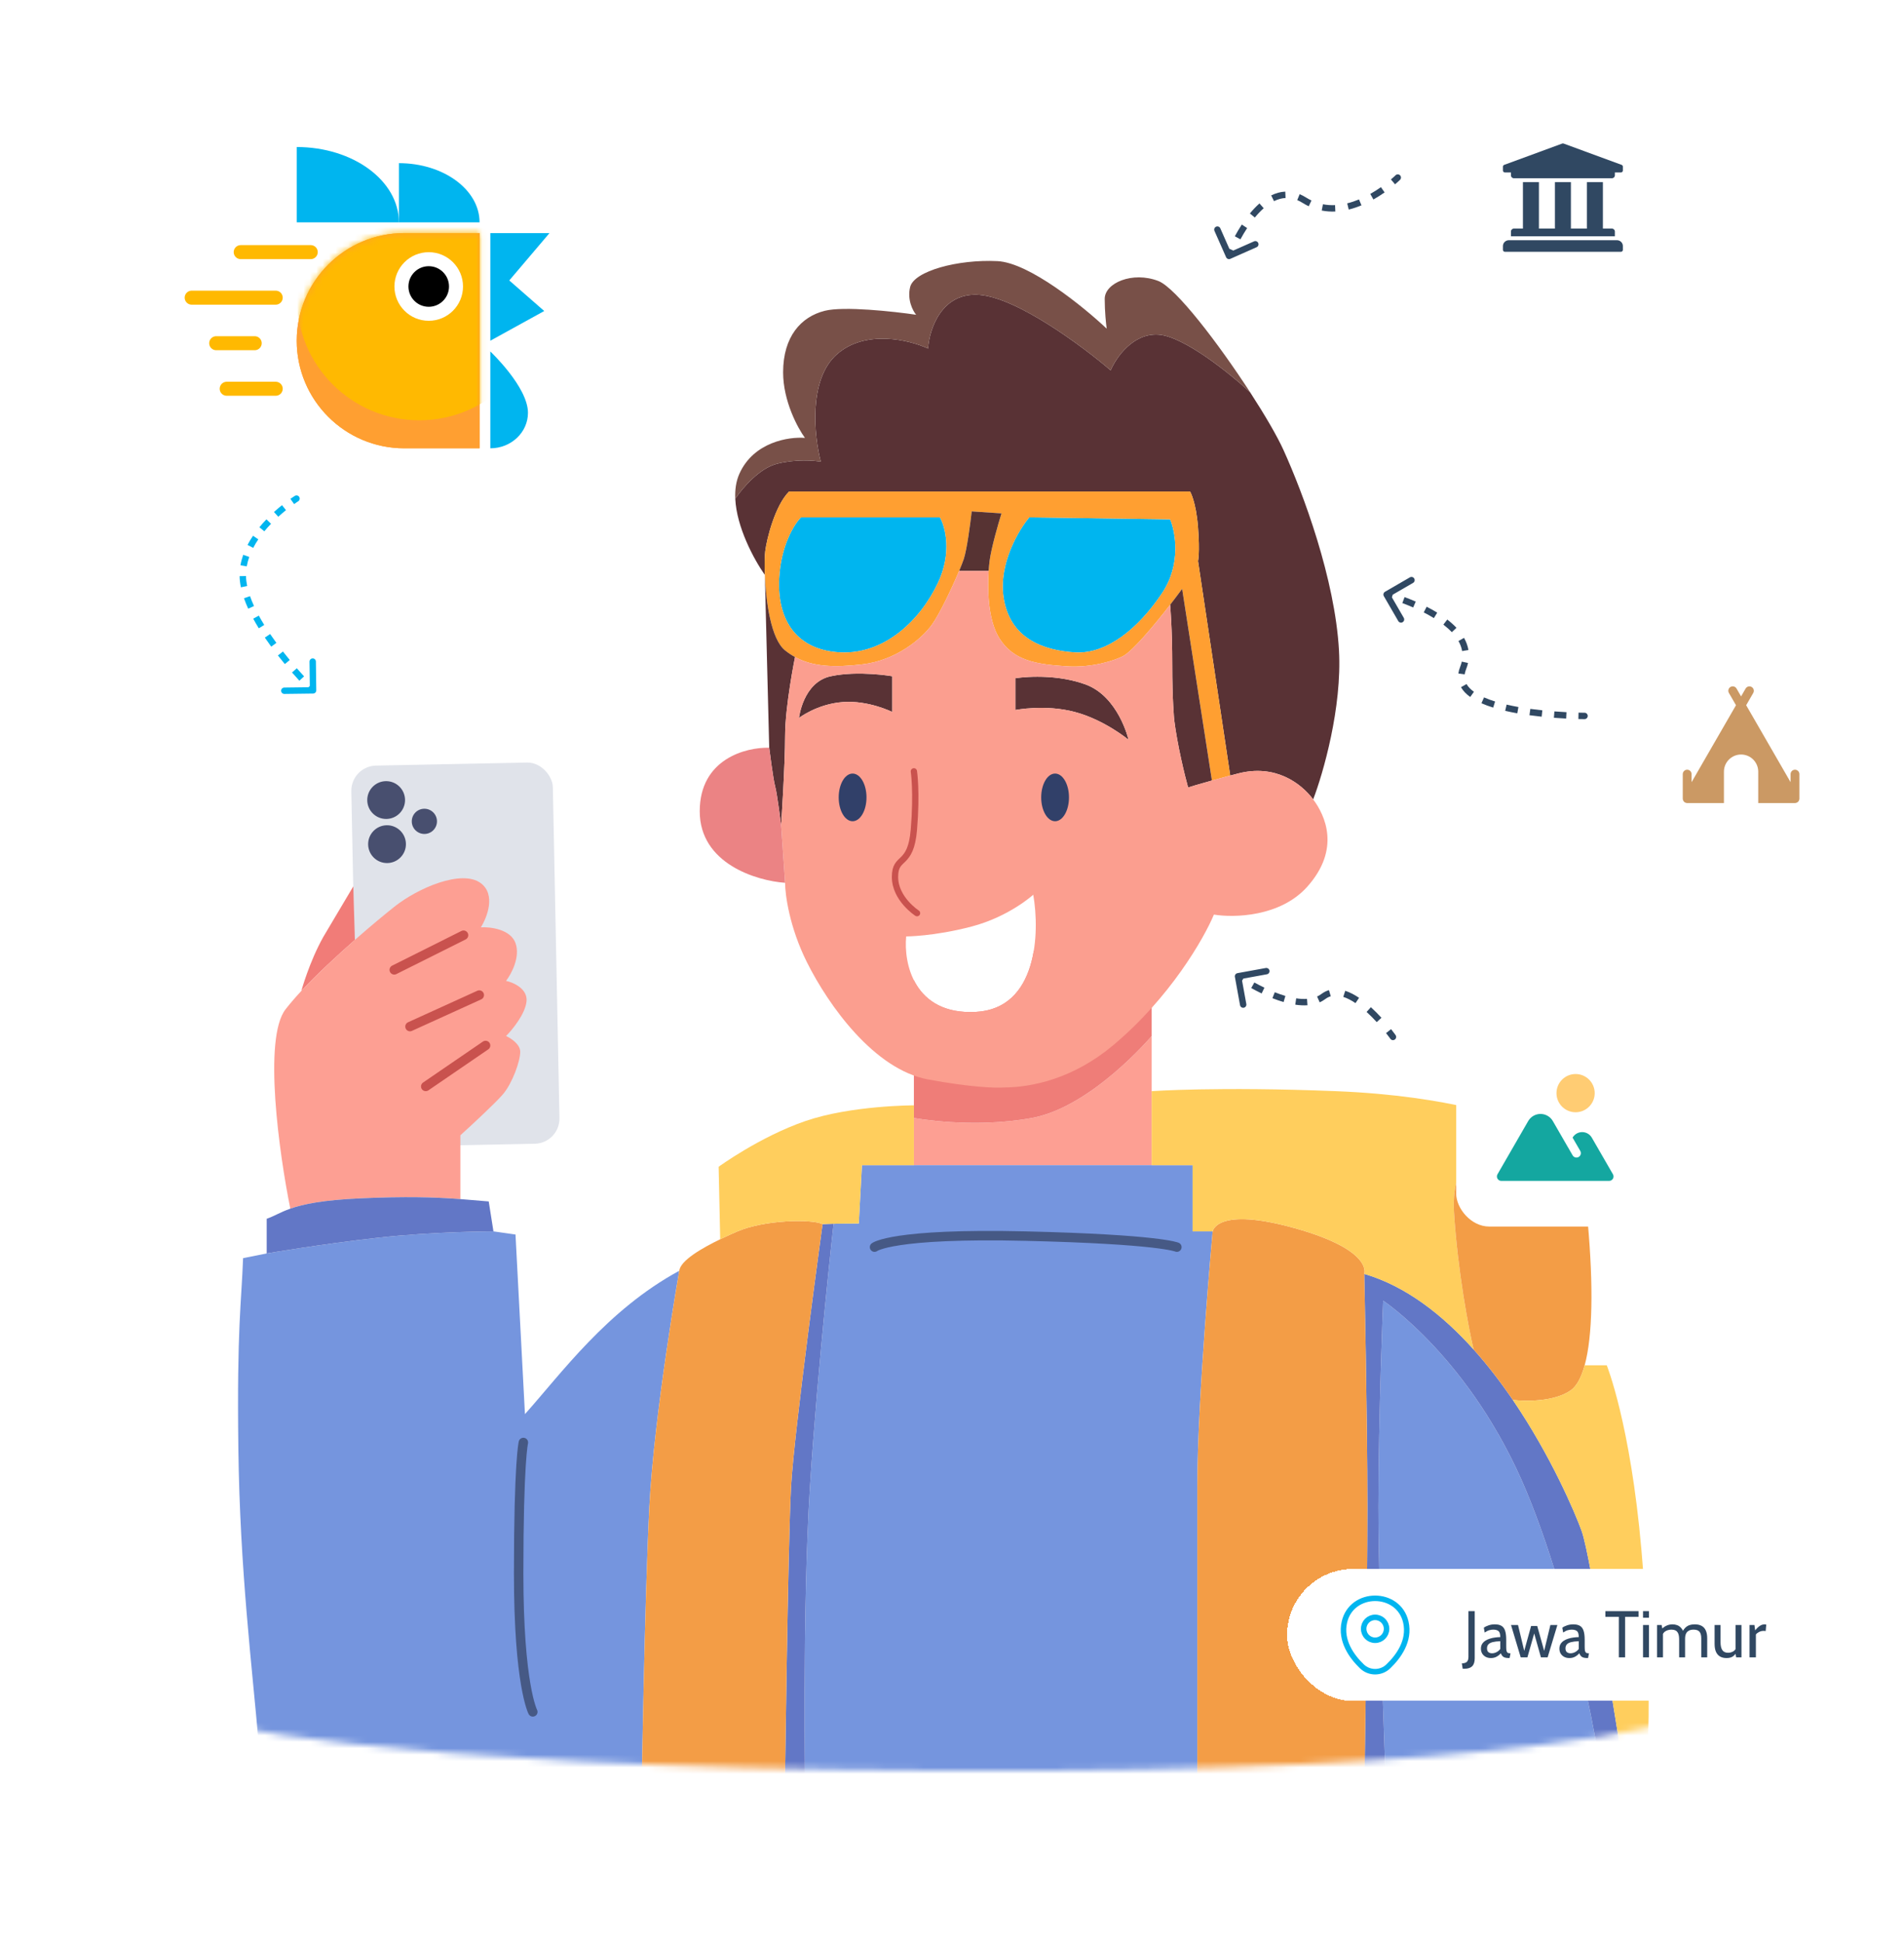 <svg width="298" height="304" viewBox="0 0 298 304" fill="none" xmlns="http://www.w3.org/2000/svg">
<g filter="url(#filter0_d_313_4040)">
<rect x="224.771" y="10.334" width="31.003" height="31.003" rx="5.167" fill="white"/>
<path d="M250 21.072V21.677C250 21.758 249.967 21.834 249.909 21.891C249.85 21.948 249.77 21.98 249.687 21.98H248.749V22.434C248.749 22.685 248.539 22.888 248.28 22.888H232.95C232.691 22.888 232.48 22.685 232.48 22.434V21.98H231.542C231.459 21.98 231.379 21.948 231.321 21.891C231.262 21.834 231.229 21.758 231.229 21.677V21.072C231.229 21.012 231.247 20.953 231.282 20.903C231.316 20.854 231.365 20.815 231.422 20.792L240.495 17.462C240.572 17.431 240.658 17.431 240.734 17.462L249.807 20.792C249.864 20.815 249.913 20.854 249.947 20.903C249.982 20.953 250 21.012 250 21.072ZM249.062 32.577H232.168C231.649 32.577 231.229 32.983 231.229 33.485V34.09C231.229 34.171 231.262 34.248 231.321 34.304C231.379 34.361 231.459 34.393 231.542 34.393H249.687C249.77 34.393 249.85 34.361 249.909 34.304C249.967 34.248 250 34.171 250 34.09V33.485C250 32.983 249.58 32.577 249.062 32.577ZM234.358 23.494V30.76H232.95C232.691 30.76 232.48 30.963 232.48 31.214V31.971H248.749V31.214C248.749 30.963 248.539 30.76 248.28 30.76H246.872V23.494H244.369V30.76H241.866V23.494H239.363V30.76H236.86V23.494H234.358Z" fill="#304862"/>
</g>
<mask id="mask0_313_4040" style="mask-type:alpha" maskUnits="userSpaceOnUse" x="31" y="26" width="232" height="252">
<path d="M256.758 167.384L262.663 269.049C262.663 269.049 238.787 277.521 147.392 277.007C55.997 276.494 31.864 269.049 31.864 269.049V161.993L44.957 111.161L92.966 101.662L113.247 44.925L150.473 26.697L196.684 34.142L224.924 108.08L212.088 150.44L256.758 167.384Z" fill="#D9D9D9"/>
</mask>
<g mask="url(#mask0_313_4040)">
<rect x="54.908" y="119.847" width="31.547" height="59.643" rx="3.943" transform="rotate(-1.146 54.908 119.847)" fill="#E0E3EA"/>
<circle cx="60.437" cy="125.159" r="2.957" transform="rotate(-1.146 60.437 125.159)" fill="#484F6F"/>
<circle cx="60.575" cy="132.059" r="2.957" transform="rotate(-1.146 60.575 132.059)" fill="#484F6F"/>
<circle cx="66.42" cy="128.491" r="1.972" transform="rotate(-1.146 66.42 128.491)" fill="#484F6F"/>
<path d="M47.164 155.019C49.523 152.474 52.881 149.386 55.543 147.04L55.297 138.66L50.614 146.547C48.396 150.49 47.164 155.019 47.164 155.019Z" fill="#F17C78"/>
<path d="M56.529 187.459C63.561 187.146 67.951 187.296 71.332 187.532C71.579 187.549 71.82 187.566 72.056 187.584V177.601C73.781 176.04 77.527 172.573 78.71 171.193C80.189 169.468 81.421 166.017 81.421 164.538C81.421 163.355 79.943 162.402 79.203 162.074C80.189 161.088 82.21 158.623 82.407 156.652C82.604 154.68 80.353 153.694 79.203 153.448C80.025 152.38 81.471 149.702 80.682 147.533C79.893 145.364 76.739 144.986 75.26 145.068C76.246 143.507 77.626 139.942 75.26 138.168C72.302 135.949 65.402 138.907 61.705 141.864C60.158 143.102 58.198 144.701 55.543 147.04C52.881 149.386 49.523 152.474 47.164 155.019C46.253 156.002 45.418 156.966 44.699 157.884C41.15 162.419 43.713 180.572 45.439 189.082C47.404 188.39 50.471 187.728 56.529 187.459Z" fill="#FD9F93"/>
<path fill-rule="evenodd" clip-rule="evenodd" d="M143.036 182.283V174.89C143.036 174.89 152.155 176.615 161.52 174.89C170.885 173.164 180.251 162.074 180.251 162.074V170.7V182.283H143.036Z" fill="#FD9F93"/>
<path d="M180.251 148.765H143.036V172.918V174.89C143.036 174.89 152.155 176.615 161.52 174.89C170.885 173.164 180.251 162.074 180.251 162.074V148.765Z" fill="#EF7D78"/>
<path d="M37.306 226.646C37.552 245.623 39.441 260.575 40.509 272.98L69.347 278.804L100.399 281.195C100.399 281.195 100.891 250.306 101.631 235.765C102.37 221.224 106.314 198.796 106.314 198.796C94.977 204.957 87.829 214.898 82.161 221.224L80.682 193.127L77.232 192.635C77.232 192.635 68.113 192.635 59.24 193.62C50.368 194.606 41.742 196.085 41.742 196.085L38.045 196.824C37.798 203.725 37.059 207.668 37.306 226.646Z" fill="#7595DE"/>
<path d="M186.659 192.635V182.283H180.251H143.036H134.903L134.41 191.402C132.986 191.402 131.678 191.415 130.466 191.444C130.466 191.444 128.002 213.337 126.769 232.561C125.537 251.784 126.03 281.195 126.03 281.195H187.398V232.561C187.398 218.759 189.796 192.635 189.796 192.635H186.659Z" fill="#7595DE"/>
<path d="M216.973 281.195H251.23C251.23 281.195 247.534 254.002 238.908 233.3C230.282 212.598 216.48 203.479 216.48 203.479C216.48 203.479 215.741 221.47 215.741 235.765C215.741 250.059 216.973 281.195 216.973 281.195Z" fill="#7595DE"/>
<path d="M254.927 281.195C253.12 271.83 249.111 243.799 247.534 239.461C246.53 236.702 242.782 227.816 236.777 219.006C234.94 216.31 232.891 213.622 230.646 211.119C225.807 205.726 220.053 201.19 213.522 199.289C213.522 199.289 214.015 221.84 214.015 235.765C214.015 249.689 213.522 281.195 213.522 281.195H216.973C216.973 281.195 215.741 250.059 215.741 235.765C215.741 221.47 216.48 203.479 216.48 203.479C216.48 203.479 230.282 212.598 238.908 233.3C247.534 254.002 251.23 281.195 251.23 281.195H254.927Z" fill="#6277C6"/>
<path d="M123.812 232.561C123.319 241.433 122.826 281.195 122.826 281.195H126.03C126.03 281.195 125.537 251.784 126.769 232.561C128.002 213.337 130.466 191.444 130.466 191.444C129.869 191.459 129.295 191.477 128.741 191.5C128.741 191.5 124.305 223.688 123.812 232.561Z" fill="#6277C6"/>
<path d="M41.742 190.663V196.085C41.742 196.085 50.368 194.606 59.24 193.62C68.113 192.635 77.232 192.635 77.232 192.635L76.492 187.952C75.1 187.847 73.691 187.708 72.056 187.584C71.82 187.566 71.579 187.549 71.332 187.532C67.951 187.296 63.561 187.146 56.529 187.459C50.471 187.728 47.404 188.39 45.439 189.082C43.806 189.657 42.935 190.253 41.742 190.663Z" fill="#6277C6"/>
<path d="M187.398 281.195H213.522C213.522 281.195 214.015 249.689 214.015 235.765C214.015 221.84 213.522 199.289 213.522 199.289C213.522 199.289 215.001 195.592 202.678 192.142C190.355 188.691 189.796 192.635 189.796 192.635C189.796 192.635 187.398 218.759 187.398 232.561V281.195Z" fill="#F39D46"/>
<path d="M100.399 281.195H122.826C122.826 281.195 123.319 241.433 123.812 232.561C124.305 223.688 128.741 191.5 128.741 191.5C127.016 190.663 119.595 190.84 115.432 192.635C114.748 192.93 113.777 193.357 112.721 193.868C109.907 195.23 106.493 197.183 106.314 198.796C106.314 198.796 102.37 221.224 101.631 235.765C100.891 250.306 100.399 281.195 100.399 281.195Z" fill="#F39D46"/>
<path d="M134.41 191.402L134.903 182.283H143.036V174.89V172.918C143.036 172.918 133.177 172.918 126.03 175.383C118.883 177.847 112.475 182.53 112.475 182.53L112.721 193.868C113.777 193.357 114.748 192.93 115.432 192.635C119.595 190.84 127.016 190.663 128.741 191.5C129.295 191.477 129.869 191.459 130.466 191.444C131.678 191.415 132.986 191.402 134.41 191.402Z" fill="#FFCE5D"/>
<path d="M186.659 182.283V192.635H189.796C189.796 192.635 190.355 188.691 202.678 192.142C215.001 195.592 213.522 199.289 213.522 199.289C220.053 201.19 225.807 205.726 230.646 211.119C229.867 207.833 228.162 198.944 227.571 189.677C226.979 180.41 233.568 176.286 236.936 175.383C236.936 175.383 227.571 171.439 209.086 170.7C190.602 169.961 180.251 170.7 180.251 170.7V182.283H186.659Z" fill="#FFCE5D"/>
<path d="M248.519 191.402C247.534 180.361 240.386 176.122 236.936 175.383C233.568 176.286 226.979 180.41 227.571 189.677C228.162 198.944 229.867 207.833 230.646 211.119C232.891 213.622 234.94 216.31 236.777 219.006C238.72 219.252 243.245 219.301 245.808 217.527C246.758 216.869 247.492 215.518 248.021 213.583C249.277 208.992 249.386 201.112 248.519 191.402Z" fill="#F39D46"/>
<path d="M247.534 239.461C249.111 243.799 253.12 271.83 254.927 281.195L257.885 272.98C257.885 272.98 258.624 262.136 256.899 242.419C255.174 222.702 251.477 213.583 251.477 213.583H248.021C247.492 215.518 246.758 216.869 245.808 217.527C243.245 219.301 238.72 219.252 236.777 219.006C242.782 227.816 246.53 236.702 247.534 239.461Z" fill="#FFCE5D"/>
<path d="M72.549 146.301L61.705 151.723" stroke="#C9524E" stroke-width="1.479" stroke-linecap="round"/>
<path d="M75.013 155.666L64.169 160.595" stroke="#C9524E" stroke-width="1.479" stroke-linecap="round"/>
<path d="M75.999 163.552L66.634 169.96" stroke="#C9524E" stroke-width="1.479" stroke-linecap="round"/>
<path opacity="0.4" d="M81.915 225.661C81.915 225.661 81.175 228.618 81.175 246.117C81.175 263.615 83.393 267.805 83.393 267.805" stroke="black" stroke-width="1.479" stroke-linecap="round"/>
<path opacity="0.4" d="M136.875 195.1C136.875 195.1 139.586 192.882 160.534 193.375C181.483 193.868 184.194 195.1 184.194 195.1" stroke="black" stroke-width="1.479" stroke-linecap="round"/>
<path d="M161.717 139.969C162.752 145.873 162.4 157.804 152.706 158.302C143.012 158.799 141.417 150.637 141.831 146.494C141.831 146.494 146.181 146.494 152.085 144.941C157.988 143.387 161.717 139.969 161.717 139.969Z" fill="white"/>
<path d="M158.92 106.101V111.073C158.92 111.073 163.581 110.141 168.242 111.384C172.902 112.626 176.631 115.734 176.631 115.734C176.631 115.734 175.077 108.898 169.795 107.034C164.513 105.169 158.92 106.101 158.92 106.101Z" fill="#593235"/>
<path d="M139.656 105.791V111.384C139.656 111.384 135.927 109.519 131.888 109.83C127.849 110.141 125.052 112.316 125.052 112.316C125.052 112.316 125.674 106.723 130.024 105.791C134.374 104.859 139.656 105.791 139.656 105.791Z" fill="#593235"/>
<path d="M193.72 121.016C199.624 119.462 203.663 122.569 205.528 125.055C207.081 121.016 210.064 110.7 209.567 101.751C208.945 90.566 203.974 77.205 200.867 70.369C199.88 68.198 197.953 64.9 195.654 61.358C192.524 58.458 185.269 52.596 181.292 52.348C177.315 52.099 174.663 55.973 173.835 57.941C169.485 54.212 159.293 46.631 153.327 46.133C147.362 45.636 145.456 51.519 145.249 54.523C142.349 53.176 135.43 51.478 130.956 55.455C126.482 59.432 127.435 68.298 128.47 72.234C127.435 72.026 124.617 71.799 121.634 72.544C118.89 73.23 116.285 76.249 115.08 78.018C115.284 82.472 117.988 87.499 119.707 89.944C119.643 88.294 119.681 86.925 119.77 86.216C120.019 84.227 121.324 79.069 123.499 76.894H186.263C186.263 76.894 187.195 78.448 187.506 82.487C187.817 86.526 187.506 87.769 187.506 87.769L192.547 121.326C192.921 121.227 193.312 121.123 193.72 121.016Z" fill="#593235"/>
<path d="M181.292 43.958C177.252 42.405 172.902 44.269 172.902 46.755C172.902 48.743 173.11 50.691 173.213 51.416C169.588 47.998 161.095 41.1 156.124 40.851C149.91 40.541 143.074 42.405 142.452 44.891C141.955 46.879 142.867 48.619 143.385 49.241C139.863 48.723 132.075 47.873 129.092 48.619C125.363 49.551 122.567 52.658 122.567 58.251C122.567 62.726 124.845 66.951 125.985 68.505C123.499 68.298 117.968 69.126 115.731 74.098C115.197 75.284 115.016 76.623 115.08 78.018C116.285 76.249 118.89 73.23 121.634 72.544C124.617 71.799 127.435 72.026 128.47 72.234C127.435 68.298 126.482 59.432 130.956 55.455C135.43 51.478 142.349 53.176 145.249 54.523C145.456 51.519 147.362 45.636 153.327 46.133C159.293 46.631 169.485 54.212 173.835 57.941C174.663 55.973 177.315 52.099 181.292 52.348C185.269 52.596 192.524 58.458 195.654 61.358C190.712 53.748 184.048 45.019 181.292 43.958Z" fill="#785048"/>
<path d="M125.363 80.933H147.113C147.942 82.383 149.04 86.464 146.802 91.187C144.006 97.091 138.413 102.373 131.577 102.062C124.742 101.751 121.634 97.091 121.945 90.566C122.194 85.346 124.327 81.969 125.363 80.933Z" fill="#00B5EF"/>
<path d="M161.095 80.933L183.143 81.244C183.976 83.212 184.896 88.266 181.913 92.741C178.185 98.334 173.213 102.373 168.242 102.062C163.27 101.751 157.988 99.887 157.056 93.362C156.31 88.142 159.438 82.901 161.095 80.933Z" fill="#00B5EF"/>
<path fill-rule="evenodd" clip-rule="evenodd" d="M185.02 92.119L189.681 122.104C190.497 121.878 191.449 121.619 192.547 121.326L187.506 87.769C187.506 87.769 187.817 86.526 187.506 82.487C187.195 78.448 186.263 76.894 186.263 76.894H123.499C121.324 79.069 120.019 84.227 119.77 86.216C119.681 86.925 119.643 88.294 119.707 89.944C119.865 94.075 120.657 99.975 122.877 101.751C123.378 102.152 123.894 102.496 124.431 102.788C127.226 104.313 130.564 104.448 134.995 103.926C140.277 103.305 144.317 99.887 145.87 97.712C147.068 96.035 149.005 91.957 150.114 89.323C150.443 88.54 150.699 87.885 150.842 87.459C151.339 85.967 151.877 81.866 152.085 80.001L156.745 80.312C156.227 81.969 155.13 85.781 154.881 87.769C154.828 88.191 154.776 88.719 154.735 89.323C154.536 92.281 154.628 97.049 156.435 99.887C158.61 103.305 162.027 103.926 166.999 104.237C170.976 104.486 174.456 103.305 175.699 102.684C177.243 101.911 180.637 97.841 183.143 94.605C183.864 93.675 184.511 92.813 185.02 92.119ZM183.143 81.244L161.095 80.933C159.438 82.901 156.31 88.142 157.056 93.362C157.988 99.887 163.27 101.751 168.242 102.062C173.213 102.373 178.185 98.334 181.913 92.741C184.896 88.266 183.976 83.212 183.143 81.244ZM147.113 80.933H125.363C124.327 81.969 122.194 85.346 121.945 90.566C121.634 97.091 124.742 101.751 131.577 102.062C138.413 102.373 144.006 97.091 146.802 91.187C149.04 86.464 147.942 82.383 147.113 80.933Z" fill="#FF9F31"/>
<path d="M154.881 87.769C155.13 85.781 156.227 81.969 156.745 80.312L152.085 80.001C151.877 81.866 151.339 85.967 150.842 87.459C150.699 87.885 150.443 88.54 150.114 89.323H154.735C154.776 88.719 154.828 88.191 154.881 87.769Z" fill="#573333"/>
<path d="M183.778 112.626C184.275 116.604 185.435 121.326 185.953 123.191C186.363 123.054 187.558 122.692 189.681 122.104L185.02 92.119C184.511 92.813 183.864 93.675 183.143 94.605C183.143 94.605 183.476 98.334 183.471 103.926C183.467 109.519 183.778 112.626 183.778 112.626Z" fill="#593235"/>
<path d="M122.877 101.751C120.657 99.975 119.865 94.075 119.707 89.944L120.392 116.976C120.392 116.976 121.013 121.948 121.324 123.035C121.634 124.123 122.256 129.094 122.256 129.094C122.256 129.094 122.877 119.773 122.877 115.112C122.877 110.451 124.431 102.788 124.431 102.788C123.894 102.496 123.378 102.152 122.877 101.751Z" fill="#593235"/>
<path fill-rule="evenodd" clip-rule="evenodd" d="M189.992 143.077C188.438 146.805 183.094 156.127 174.145 163.584C168.016 168.692 161.634 170.106 157.056 170.125C155.917 170.223 151.96 170.109 145.249 168.866C136.86 167.312 129.713 157.369 126.295 150.534C123.561 145.065 122.877 139.969 122.877 138.105L122.256 129.094C122.256 129.094 122.877 119.773 122.877 115.112C122.877 110.451 124.431 102.788 124.431 102.788C127.226 104.313 130.564 104.448 134.995 103.926C140.277 103.305 144.317 99.887 145.87 97.712C147.068 96.035 149.005 91.957 150.114 89.323H154.735C154.536 92.281 154.628 97.049 156.435 99.887C158.61 103.305 162.027 103.926 166.999 104.237C170.976 104.486 174.456 103.305 175.699 102.684C177.243 101.911 180.637 97.841 183.143 94.605C183.143 94.605 183.476 98.334 183.471 103.926C183.467 109.519 183.778 112.626 183.778 112.626C184.275 116.604 185.435 121.326 185.953 123.191C186.363 123.054 187.558 122.692 189.681 122.104C190.497 121.878 191.449 121.619 192.547 121.326C192.921 121.227 193.312 121.123 193.72 121.016C199.624 119.462 203.663 122.569 205.528 125.055C207.392 127.541 209.878 132.823 204.595 138.727C200.37 143.449 193.099 143.594 189.992 143.077ZM139.656 105.791V111.384C139.656 111.384 135.927 109.519 131.888 109.83C127.849 110.141 125.052 112.316 125.052 112.316C125.052 112.316 125.674 106.723 130.024 105.791C134.374 104.859 139.656 105.791 139.656 105.791ZM158.92 106.101V111.073C158.92 111.073 163.581 110.141 168.242 111.384C172.902 112.626 176.631 115.734 176.631 115.734C176.631 115.734 175.077 108.898 169.795 107.034C164.513 105.169 158.92 106.101 158.92 106.101ZM161.717 139.969C162.752 145.873 162.4 157.804 152.706 158.302C143.012 158.799 141.417 150.637 141.831 146.494C141.831 146.494 146.181 146.494 152.085 144.941C157.988 143.387 161.717 139.969 161.717 139.969Z" fill="#FB9E8F"/>
<path d="M120.392 116.976C116.767 116.873 109.517 118.716 109.517 126.919C109.517 135.122 118.424 137.794 122.877 138.105L122.256 129.094C122.256 129.094 121.634 124.123 121.324 123.035C121.013 121.948 120.392 116.976 120.392 116.976Z" fill="#EB8384"/>
<ellipse cx="133.442" cy="124.744" rx="2.175" ry="3.729" fill="#314069"/>
<ellipse cx="165.135" cy="124.744" rx="2.175" ry="3.729" fill="#314069"/>
<path d="M143.035 120.669C143.035 120.669 143.528 123.873 143.035 129.788C142.542 135.703 140.078 133.732 140.078 137.182C140.078 140.632 143.528 142.851 143.528 142.851" stroke="#C9524E" stroke-width="0.986" stroke-linecap="round"/>
</g>
<g filter="url(#filter1_d_313_4040)">
<rect x="253" y="96" width="31.003" height="31.003" rx="5.167" fill="white"/>
<path d="M276.938 115.413C276.848 115.413 276.758 115.43 276.674 115.465C276.59 115.5 276.514 115.551 276.45 115.615C276.386 115.679 276.335 115.755 276.3 115.839C276.266 115.922 276.248 116.012 276.248 116.103V117.362L269.298 105.325L270.404 103.409C270.495 103.25 270.52 103.062 270.472 102.886C270.425 102.709 270.309 102.559 270.151 102.467C269.992 102.376 269.804 102.351 269.628 102.398C269.451 102.445 269.3 102.56 269.209 102.719L268.501 103.944L267.793 102.719C267.748 102.64 267.688 102.57 267.616 102.515C267.544 102.459 267.462 102.418 267.374 102.395C267.286 102.371 267.195 102.365 267.105 102.376C267.014 102.388 266.927 102.418 266.849 102.463C266.77 102.509 266.701 102.569 266.646 102.642C266.59 102.714 266.55 102.796 266.527 102.884C266.503 102.972 266.498 103.064 266.51 103.154C266.522 103.244 266.552 103.331 266.598 103.409L267.704 105.325L260.754 117.362V116.103C260.754 116.012 260.737 115.922 260.702 115.839C260.667 115.755 260.616 115.679 260.552 115.615C260.488 115.551 260.412 115.5 260.328 115.465C260.245 115.43 260.155 115.413 260.064 115.413C259.974 115.413 259.884 115.43 259.8 115.465C259.716 115.5 259.64 115.551 259.576 115.615C259.512 115.679 259.461 115.755 259.427 115.839C259.392 115.922 259.374 116.012 259.374 116.103V119.936C259.376 120.018 259.392 120.099 259.422 120.176C259.429 120.195 259.436 120.213 259.445 120.232C259.453 120.248 259.457 120.267 259.467 120.283C259.496 120.335 259.533 120.382 259.575 120.425C259.576 120.425 259.576 120.426 259.576 120.426C259.633 120.481 259.699 120.525 259.771 120.557C259.789 120.566 259.807 120.573 259.825 120.58C259.901 120.61 259.982 120.626 260.064 120.628H265.817V115.719C265.817 115.007 266.099 114.325 266.603 113.821C267.106 113.318 267.789 113.035 268.501 113.035C269.213 113.035 269.896 113.318 270.399 113.821C270.903 114.325 271.186 115.007 271.186 115.719V120.628H276.938C277.02 120.626 277.101 120.61 277.177 120.58C277.196 120.573 277.214 120.566 277.232 120.557C277.303 120.525 277.369 120.481 277.426 120.426C277.426 120.426 277.427 120.425 277.427 120.425C277.469 120.382 277.506 120.335 277.536 120.283C277.545 120.267 277.549 120.249 277.557 120.232C277.566 120.213 277.573 120.195 277.58 120.175C277.611 120.099 277.627 120.018 277.628 119.936V116.103C277.628 116.012 277.611 115.922 277.576 115.839C277.541 115.755 277.49 115.679 277.426 115.615C277.362 115.551 277.286 115.5 277.202 115.465C277.119 115.43 277.029 115.413 276.938 115.413Z" fill="#CB9964"/>
</g>
<g filter="url(#filter2_d_313_4040)">
<rect x="223.91" y="155.875" width="31.003" height="31.003" rx="5.167" fill="white"/>
<path d="M248.446 178.702L245.141 172.978C244.989 172.713 244.77 172.494 244.506 172.34C244.243 172.187 243.943 172.106 243.638 172.105C243.333 172.103 243.033 172.182 242.768 172.333C242.503 172.484 242.283 172.702 242.128 172.965L243.333 175.05C243.424 175.209 243.449 175.398 243.402 175.575C243.354 175.751 243.239 175.902 243.08 175.994C242.921 176.086 242.733 176.11 242.556 176.063C242.379 176.016 242.228 175.9 242.137 175.741L241.33 174.344L241.329 174.346L239.037 170.375C238.841 170.037 238.561 169.756 238.223 169.561C237.884 169.366 237.501 169.263 237.11 169.263C236.72 169.263 236.336 169.366 235.998 169.561C235.66 169.756 235.38 170.037 235.184 170.375V170.375L230.377 178.702C230.316 178.807 230.284 178.926 230.284 179.047C230.284 179.168 230.316 179.287 230.377 179.392C230.437 179.497 230.524 179.584 230.629 179.645C230.734 179.706 230.853 179.738 230.974 179.737H247.848C247.97 179.738 248.089 179.706 248.194 179.645C248.299 179.584 248.386 179.497 248.446 179.392C248.507 179.287 248.539 179.168 248.539 179.047C248.539 178.926 248.507 178.807 248.446 178.702Z" fill="#14A7A0"/>
<path d="M242.6 169C244.252 169 245.591 167.661 245.591 166.009C245.591 164.357 244.252 163.018 242.6 163.018C240.948 163.018 239.609 164.357 239.609 166.009C239.609 167.661 240.948 169 242.6 169Z" fill="#FFCC73"/>
</g>
<path d="M219.122 28.131C219.318 27.936 219.318 27.619 219.123 27.424C218.928 27.228 218.612 27.228 218.416 27.423L219.122 28.131ZM204.157 31.328L204.423 30.904L204.423 30.904L204.157 31.328ZM191.9 40.239C192.012 40.491 192.307 40.605 192.56 40.494L196.675 38.674C196.928 38.562 197.042 38.267 196.93 38.014C196.819 37.762 196.523 37.647 196.271 37.759L192.612 39.377L190.995 35.718C190.883 35.466 190.588 35.352 190.335 35.464C190.083 35.575 189.969 35.87 190.08 36.123L191.9 40.239ZM218.769 27.777C218.416 27.423 218.416 27.423 218.416 27.423C218.416 27.423 218.416 27.423 218.416 27.423C218.416 27.423 218.416 27.423 218.416 27.423C218.416 27.423 218.416 27.423 218.416 27.423C218.416 27.423 218.416 27.423 218.416 27.423C218.416 27.423 218.415 27.424 218.414 27.424C218.413 27.426 218.41 27.429 218.407 27.432C218.399 27.439 218.388 27.45 218.373 27.465C218.342 27.494 218.296 27.539 218.235 27.596C218.112 27.709 217.93 27.874 217.696 28.073L218.344 28.835C218.591 28.625 218.783 28.451 218.915 28.328C218.981 28.267 219.032 28.218 219.067 28.185C219.084 28.168 219.098 28.155 219.107 28.146C219.112 28.141 219.115 28.138 219.118 28.135C219.119 28.134 219.12 28.133 219.121 28.132C219.121 28.132 219.121 28.131 219.122 28.131C219.122 28.131 219.122 28.131 219.122 28.131C219.122 28.131 219.122 28.131 219.122 28.131C219.122 28.131 219.122 28.131 219.122 28.131C219.122 28.131 219.122 28.131 218.769 27.777ZM216.133 29.282C215.638 29.631 215.077 29.993 214.466 30.337L214.957 31.208C215.601 30.845 216.19 30.465 216.708 30.101L216.133 29.282ZM212.702 31.2C212.109 31.445 211.49 31.655 210.856 31.81L211.093 32.782C211.784 32.613 212.451 32.386 213.085 32.124L212.702 31.2ZM208.954 32.09C208.325 32.117 207.691 32.078 207.058 31.955L206.867 32.936C207.584 33.076 208.298 33.12 208.998 33.089L208.954 32.09ZM205.26 31.364C204.981 31.231 204.701 31.078 204.423 30.904L203.892 31.751C204.203 31.946 204.517 32.118 204.832 32.267L205.26 31.364ZM204.423 30.904C204.086 30.692 203.749 30.518 203.414 30.38L203.034 31.305C203.313 31.42 203.599 31.567 203.892 31.751L204.423 30.904ZM201.16 29.975C200.381 30.013 199.644 30.231 198.957 30.57L199.399 31.467C199.985 31.178 200.588 31.004 201.208 30.974L201.16 29.975ZM197.125 31.825C196.586 32.299 196.085 32.834 195.624 33.395L196.397 34.03C196.831 33.502 197.295 33.007 197.785 32.576L197.125 31.825ZM194.357 35.131C193.945 35.76 193.579 36.385 193.265 36.963L194.143 37.441C194.447 36.882 194.799 36.281 195.194 35.678L194.357 35.131ZM192.312 38.873C192.176 39.173 192.071 39.417 192 39.587C191.965 39.672 191.938 39.738 191.92 39.784C191.911 39.806 191.904 39.824 191.899 39.836C191.896 39.842 191.895 39.847 191.893 39.85C191.893 39.852 191.892 39.853 191.892 39.854C191.892 39.855 191.891 39.855 191.891 39.855C191.891 39.855 191.891 39.856 191.891 39.856C191.891 39.856 191.891 39.856 191.891 39.856C191.891 39.856 191.891 39.856 191.891 39.856C191.891 39.856 191.891 39.856 192.357 40.036C192.824 40.217 192.824 40.217 192.824 40.217C192.824 40.217 192.824 40.217 192.824 40.217C192.824 40.217 192.824 40.217 192.824 40.217C192.824 40.217 192.824 40.217 192.824 40.217C192.824 40.217 192.824 40.217 192.824 40.216C192.824 40.216 192.824 40.215 192.825 40.214C192.826 40.212 192.827 40.208 192.829 40.203C192.833 40.192 192.839 40.177 192.848 40.156C192.864 40.114 192.89 40.052 192.923 39.972C192.99 39.811 193.091 39.577 193.223 39.287L192.312 38.873ZM219.122 28.131C219.318 27.936 219.318 27.619 219.123 27.424C218.928 27.228 218.612 27.228 218.416 27.423L219.122 28.131ZM204.157 31.328L204.423 30.904L204.423 30.904L204.157 31.328ZM191.9 40.239C192.012 40.491 192.307 40.605 192.56 40.494L196.675 38.674C196.928 38.562 197.042 38.267 196.93 38.014C196.819 37.762 196.523 37.647 196.271 37.759L192.612 39.377L190.995 35.718C190.883 35.466 190.588 35.352 190.335 35.464C190.083 35.575 189.969 35.87 190.08 36.123L191.9 40.239ZM218.769 27.777C218.416 27.423 218.416 27.423 218.416 27.423C218.416 27.423 218.416 27.423 218.416 27.423C218.416 27.423 218.416 27.423 218.416 27.423C218.416 27.423 218.416 27.423 218.416 27.423C218.416 27.423 218.416 27.423 218.416 27.423C218.416 27.423 218.415 27.424 218.414 27.424C218.413 27.426 218.41 27.429 218.407 27.432C218.399 27.439 218.388 27.45 218.373 27.465C218.342 27.494 218.296 27.539 218.235 27.596C218.112 27.709 217.93 27.874 217.696 28.073L218.344 28.835C218.591 28.625 218.783 28.451 218.915 28.328C218.981 28.267 219.032 28.218 219.067 28.185C219.084 28.168 219.098 28.155 219.107 28.146C219.112 28.141 219.115 28.138 219.118 28.135C219.119 28.134 219.12 28.133 219.121 28.132C219.121 28.132 219.121 28.131 219.122 28.131C219.122 28.131 219.122 28.131 219.122 28.131C219.122 28.131 219.122 28.131 219.122 28.131C219.122 28.131 219.122 28.131 219.122 28.131C219.122 28.131 219.122 28.131 218.769 27.777ZM216.133 29.282C215.638 29.631 215.077 29.993 214.466 30.337L214.957 31.208C215.601 30.845 216.19 30.465 216.708 30.101L216.133 29.282ZM212.702 31.2C212.109 31.445 211.49 31.655 210.856 31.81L211.093 32.782C211.784 32.613 212.451 32.386 213.085 32.124L212.702 31.2ZM208.954 32.09C208.325 32.117 207.691 32.078 207.058 31.955L206.867 32.936C207.584 33.076 208.298 33.12 208.998 33.089L208.954 32.09ZM205.26 31.364C204.981 31.231 204.701 31.078 204.423 30.904L203.892 31.751C204.203 31.946 204.517 32.118 204.832 32.267L205.26 31.364ZM204.423 30.904C204.086 30.692 203.749 30.518 203.414 30.38L203.034 31.305C203.313 31.42 203.599 31.567 203.892 31.751L204.423 30.904ZM201.16 29.975C200.381 30.013 199.644 30.231 198.957 30.57L199.399 31.467C199.985 31.178 200.588 31.004 201.208 30.974L201.16 29.975ZM197.125 31.825C196.586 32.299 196.085 32.834 195.624 33.395L196.397 34.03C196.831 33.502 197.295 33.007 197.785 32.576L197.125 31.825ZM194.357 35.131C193.945 35.76 193.579 36.385 193.265 36.963L194.143 37.441C194.447 36.882 194.799 36.281 195.194 35.678L194.357 35.131ZM192.312 38.873C192.176 39.173 192.071 39.417 192 39.587C191.965 39.672 191.938 39.738 191.92 39.784C191.911 39.806 191.904 39.824 191.899 39.836C191.896 39.842 191.895 39.847 191.893 39.85C191.893 39.852 191.892 39.853 191.892 39.854C191.892 39.855 191.891 39.855 191.891 39.855C191.891 39.855 191.891 39.856 191.891 39.856C191.891 39.856 191.891 39.856 191.891 39.856C191.891 39.856 191.891 39.856 191.891 39.856C191.891 39.856 191.891 39.856 192.357 40.036C192.824 40.217 192.824 40.217 192.824 40.217C192.824 40.217 192.824 40.217 192.824 40.217C192.824 40.217 192.824 40.217 192.824 40.217C192.824 40.217 192.824 40.217 192.824 40.217C192.824 40.217 192.824 40.217 192.824 40.216C192.824 40.216 192.824 40.215 192.825 40.214C192.826 40.212 192.827 40.208 192.829 40.203C192.833 40.192 192.839 40.177 192.848 40.156C192.864 40.114 192.89 40.052 192.923 39.972C192.99 39.811 193.091 39.577 193.223 39.287L192.312 38.873Z" fill="#304862"/>
<path d="M217.608 162.506C217.766 162.732 218.078 162.786 218.304 162.627C218.53 162.468 218.584 162.157 218.425 161.931L217.608 162.506ZM207.122 155.893L206.822 155.493L206.822 155.493L207.122 155.893ZM193.678 152.238C193.407 152.287 193.226 152.548 193.276 152.819L194.081 157.247C194.13 157.518 194.391 157.699 194.662 157.649C194.934 157.6 195.114 157.34 195.065 157.068L194.349 153.132L198.285 152.417C198.556 152.367 198.736 152.107 198.687 151.835C198.638 151.564 198.377 151.384 198.106 151.433L193.678 152.238ZM218.016 162.218C218.425 161.931 218.425 161.931 218.425 161.931C218.425 161.931 218.425 161.931 218.425 161.931C218.425 161.931 218.425 161.931 218.425 161.931C218.425 161.93 218.425 161.93 218.425 161.93C218.425 161.93 218.425 161.93 218.424 161.929C218.424 161.928 218.423 161.927 218.422 161.925C218.419 161.922 218.416 161.918 218.412 161.912C218.404 161.9 218.392 161.883 218.376 161.861C218.344 161.818 218.298 161.754 218.238 161.673C218.117 161.51 217.942 161.279 217.72 160.997L216.935 161.617C217.15 161.889 217.319 162.113 217.434 162.268C217.492 162.346 217.535 162.406 217.565 162.446C217.579 162.467 217.59 162.482 217.597 162.492C217.601 162.497 217.604 162.501 217.605 162.503C217.606 162.504 217.607 162.505 217.607 162.506C217.607 162.506 217.607 162.506 217.608 162.506C217.608 162.506 217.608 162.506 217.608 162.506C217.608 162.506 217.608 162.506 217.608 162.506C217.608 162.506 217.608 162.506 217.608 162.506C217.608 162.506 217.608 162.506 218.016 162.218ZM216.213 159.222C215.719 158.682 215.161 158.111 214.561 157.566L213.888 158.306C214.461 158.826 214.997 159.374 215.475 159.897L216.213 159.222ZM212.711 156.096C212.017 155.628 211.287 155.237 210.547 154.999L210.24 155.95C210.864 156.152 211.509 156.492 212.152 156.925L212.711 156.096ZM207.999 154.896C207.589 155.017 207.195 155.213 206.822 155.493L207.422 156.293C207.702 156.083 207.989 155.942 208.282 155.855L207.999 154.896ZM206.822 155.493C206.61 155.652 206.382 155.784 206.141 155.892L206.549 156.805C206.855 156.668 207.148 156.499 207.422 156.293L206.822 155.493ZM204.564 156.263C204.03 156.3 203.462 156.268 202.873 156.181L202.725 157.17C203.37 157.266 204.013 157.304 204.634 157.261L204.564 156.263ZM201.179 155.801C200.62 155.638 200.063 155.441 199.518 155.225L199.15 156.155C199.718 156.38 200.305 156.587 200.899 156.761L201.179 155.801ZM197.897 154.513C197.329 154.24 196.797 153.961 196.32 153.698L195.836 154.573C196.327 154.844 196.876 155.132 197.465 155.414L197.897 154.513ZM194.785 152.795C194.55 152.648 194.366 152.528 194.241 152.445C194.178 152.404 194.13 152.372 194.099 152.35C194.083 152.34 194.071 152.332 194.063 152.326C194.059 152.324 194.056 152.322 194.055 152.32C194.054 152.32 194.053 152.319 194.053 152.319C194.052 152.319 194.052 152.319 194.052 152.319C194.052 152.319 194.052 152.319 194.052 152.319C194.052 152.319 194.052 152.319 194.052 152.319C194.052 152.319 194.052 152.319 194.052 152.319C194.052 152.319 194.052 152.319 193.768 152.73C193.483 153.141 193.483 153.141 193.483 153.141C193.483 153.141 193.483 153.141 193.483 153.141C193.483 153.141 193.483 153.141 193.483 153.141C193.483 153.141 193.483 153.141 193.484 153.141C193.484 153.142 193.484 153.142 193.484 153.142C193.485 153.142 193.486 153.143 193.487 153.144C193.49 153.146 193.493 153.148 193.498 153.151C193.507 153.157 193.52 153.167 193.538 153.178C193.572 153.202 193.623 153.236 193.689 153.279C193.821 153.366 194.012 153.491 194.254 153.643L194.785 152.795ZM217.608 162.506C217.766 162.732 218.078 162.786 218.304 162.627C218.53 162.468 218.584 162.157 218.425 161.931L217.608 162.506ZM207.122 155.893L206.822 155.493L206.822 155.493L207.122 155.893ZM193.678 152.238C193.407 152.287 193.226 152.548 193.276 152.819L194.081 157.247C194.13 157.518 194.391 157.699 194.662 157.649C194.934 157.6 195.114 157.34 195.065 157.068L194.349 153.132L198.285 152.417C198.556 152.367 198.736 152.107 198.687 151.835C198.638 151.564 198.377 151.384 198.106 151.433L193.678 152.238ZM218.016 162.218C218.425 161.931 218.425 161.931 218.425 161.931C218.425 161.931 218.425 161.931 218.425 161.931C218.425 161.931 218.425 161.931 218.425 161.931C218.425 161.93 218.425 161.93 218.425 161.93C218.425 161.93 218.425 161.93 218.424 161.929C218.424 161.928 218.423 161.927 218.422 161.925C218.419 161.922 218.416 161.918 218.412 161.912C218.404 161.9 218.392 161.883 218.376 161.861C218.344 161.818 218.298 161.754 218.238 161.673C218.117 161.51 217.942 161.279 217.72 160.997L216.935 161.617C217.15 161.889 217.319 162.113 217.434 162.268C217.492 162.346 217.535 162.406 217.565 162.446C217.579 162.467 217.59 162.482 217.597 162.492C217.601 162.497 217.604 162.501 217.605 162.503C217.606 162.504 217.607 162.505 217.607 162.506C217.607 162.506 217.607 162.506 217.608 162.506C217.608 162.506 217.608 162.506 217.608 162.506C217.608 162.506 217.608 162.506 217.608 162.506C217.608 162.506 217.608 162.506 217.608 162.506C217.608 162.506 217.608 162.506 218.016 162.218ZM216.213 159.222C215.719 158.682 215.161 158.111 214.561 157.566L213.888 158.306C214.461 158.826 214.997 159.374 215.475 159.897L216.213 159.222ZM212.711 156.096C212.017 155.628 211.287 155.237 210.547 154.999L210.24 155.95C210.864 156.152 211.509 156.492 212.152 156.925L212.711 156.096ZM207.999 154.896C207.589 155.017 207.195 155.213 206.822 155.493L207.422 156.293C207.702 156.083 207.989 155.942 208.282 155.855L207.999 154.896ZM206.822 155.493C206.61 155.652 206.382 155.784 206.141 155.892L206.549 156.805C206.855 156.668 207.148 156.499 207.422 156.293L206.822 155.493ZM204.564 156.263C204.03 156.3 203.462 156.268 202.873 156.181L202.725 157.17C203.37 157.266 204.013 157.304 204.634 157.261L204.564 156.263ZM201.179 155.801C200.62 155.638 200.063 155.441 199.518 155.225L199.15 156.155C199.718 156.38 200.305 156.587 200.899 156.761L201.179 155.801ZM197.897 154.513C197.329 154.24 196.797 153.961 196.32 153.698L195.836 154.573C196.327 154.844 196.876 155.132 197.465 155.414L197.897 154.513ZM194.785 152.795C194.55 152.648 194.366 152.528 194.241 152.445C194.178 152.404 194.13 152.372 194.099 152.35C194.083 152.34 194.071 152.332 194.063 152.326C194.059 152.324 194.056 152.322 194.055 152.32C194.054 152.32 194.053 152.319 194.053 152.319C194.052 152.319 194.052 152.319 194.052 152.319C194.052 152.319 194.052 152.319 194.052 152.319C194.052 152.319 194.052 152.319 194.052 152.319C194.052 152.319 194.052 152.319 194.052 152.319C194.052 152.319 194.052 152.319 193.768 152.73C193.483 153.141 193.483 153.141 193.483 153.141C193.483 153.141 193.483 153.141 193.483 153.141C193.483 153.141 193.483 153.141 193.483 153.141C193.483 153.141 193.483 153.141 193.484 153.141C193.484 153.142 193.484 153.142 193.484 153.142C193.485 153.142 193.486 153.143 193.487 153.144C193.49 153.146 193.493 153.148 193.498 153.151C193.507 153.157 193.52 153.167 193.538 153.178C193.572 153.202 193.623 153.236 193.689 153.279C193.821 153.366 194.012 153.491 194.254 153.643L194.785 152.795Z" fill="#304862"/>
<path d="M248 112.5C248.276 112.5 248.5 112.276 248.5 112C248.5 111.724 248.276 111.5 248 111.5L248 112.5ZM229 104.5L228.536 104.314L229 104.5ZM216.77 92.576C216.531 92.715 216.449 93.02 216.588 93.259L218.843 97.153C218.981 97.392 219.287 97.474 219.526 97.335C219.765 97.197 219.847 96.891 219.708 96.652L217.703 93.191L221.165 91.186C221.404 91.048 221.485 90.742 221.347 90.503C221.208 90.264 220.903 90.182 220.664 90.321L216.77 92.576ZM217.02 93.009C216.891 93.492 216.891 93.492 216.891 93.492C216.891 93.492 216.891 93.492 216.891 93.492C216.891 93.492 216.891 93.492 216.891 93.492C216.891 93.492 216.891 93.492 216.891 93.492C216.892 93.492 216.892 93.492 216.892 93.492C216.892 93.492 216.893 93.492 216.894 93.493C216.896 93.493 216.9 93.494 216.904 93.495C216.914 93.498 216.928 93.502 216.947 93.507C216.985 93.518 217.042 93.534 217.116 93.555C217.264 93.598 217.481 93.662 217.753 93.748L218.054 92.795C217.773 92.706 217.549 92.639 217.393 92.594C217.316 92.572 217.255 92.555 217.214 92.543C217.193 92.538 217.178 92.533 217.167 92.53C217.161 92.529 217.157 92.528 217.154 92.527C217.152 92.527 217.151 92.526 217.151 92.526C217.15 92.526 217.15 92.526 217.149 92.526C217.149 92.526 217.149 92.526 217.149 92.526C217.149 92.526 217.149 92.526 217.149 92.526C217.149 92.526 217.149 92.526 217.149 92.526C217.149 92.526 217.149 92.526 217.02 93.009ZM219.484 94.345C220.007 94.54 220.582 94.768 221.182 95.029L221.581 94.112C220.963 93.843 220.371 93.609 219.834 93.408L219.484 94.345ZM222.834 95.806C223.369 96.079 223.903 96.375 224.42 96.693L224.944 95.841C224.4 95.507 223.843 95.199 223.289 94.916L222.834 95.806ZM225.906 97.712C226.39 98.087 226.836 98.482 227.228 98.897L227.955 98.212C227.522 97.751 227.036 97.322 226.518 96.921L225.906 97.712ZM228.268 100.281C228.554 100.785 228.75 101.308 228.84 101.852L229.827 101.688C229.715 101.014 229.473 100.38 229.139 99.788L228.268 100.281ZM228.789 103.502C228.731 103.765 228.647 104.036 228.536 104.314L229.464 104.686C229.595 104.36 229.694 104.038 229.765 103.719L228.789 103.502ZM228.536 104.314C228.393 104.67 228.299 105.018 228.253 105.358L229.243 105.493C229.278 105.243 229.349 104.974 229.464 104.686L228.536 104.314ZM228.662 107.505C228.998 108.095 229.501 108.6 230.107 109.035L230.69 108.223C230.165 107.846 229.776 107.441 229.532 107.011L228.662 107.505ZM231.865 110.015C232.437 110.268 233.055 110.494 233.703 110.696L234.001 109.742C233.382 109.549 232.8 109.336 232.269 109.101L231.865 110.015ZM235.58 111.202C236.201 111.347 236.837 111.475 237.475 111.589L237.651 110.604C237.027 110.493 236.409 110.368 235.807 110.228L235.58 111.202ZM239.38 111.887C240.027 111.976 240.668 112.052 241.29 112.117L241.394 111.122C240.781 111.058 240.152 110.984 239.516 110.897L239.38 111.887ZM243.206 112.289C243.897 112.342 244.543 112.382 245.122 112.411L245.173 111.413C244.601 111.384 243.964 111.344 243.282 111.292L243.206 112.289ZM247.036 112.485C247.34 112.492 247.58 112.496 247.745 112.498C247.827 112.499 247.89 112.499 247.933 112.5C247.955 112.5 247.971 112.5 247.982 112.5C247.988 112.5 247.992 112.5 247.995 112.5C247.997 112.5 247.998 112.5 247.999 112.5C247.999 112.5 247.999 112.5 248 112.5C248 112.5 248 112.5 248 112.5C248 112.5 248 112.5 248 112.5C248 112.5 248 112.5 248 112.5C248 112.5 248 112.5 248 112C248 111.5 248 111.5 248 111.5C248 111.5 248 111.5 248 111.5C248 111.5 248 111.5 248 111.5C248 111.5 248 111.5 248 111.5C248 111.5 248 111.5 247.999 111.5C247.999 111.5 247.998 111.5 247.997 111.5C247.994 111.5 247.99 111.5 247.985 111.5C247.975 111.5 247.959 111.5 247.939 111.5C247.898 111.499 247.836 111.499 247.756 111.498C247.596 111.496 247.36 111.493 247.06 111.485L247.036 112.485ZM248 112.5C248.276 112.5 248.5 112.276 248.5 112C248.5 111.724 248.276 111.5 248 111.5L248 112.5ZM229 104.5L228.536 104.314L229 104.5ZM216.77 92.576C216.531 92.715 216.449 93.02 216.588 93.259L218.843 97.153C218.981 97.392 219.287 97.474 219.526 97.335C219.765 97.197 219.847 96.891 219.708 96.652L217.703 93.191L221.165 91.186C221.404 91.048 221.485 90.742 221.347 90.503C221.208 90.264 220.903 90.182 220.664 90.321L216.77 92.576ZM217.02 93.009C216.891 93.492 216.891 93.492 216.891 93.492C216.891 93.492 216.891 93.492 216.891 93.492C216.891 93.492 216.891 93.492 216.891 93.492C216.891 93.492 216.891 93.492 216.891 93.492C216.892 93.492 216.892 93.492 216.892 93.492C216.892 93.492 216.893 93.492 216.894 93.493C216.896 93.493 216.9 93.494 216.904 93.495C216.914 93.498 216.928 93.502 216.947 93.507C216.985 93.518 217.042 93.534 217.116 93.555C217.264 93.598 217.481 93.662 217.753 93.748L218.054 92.795C217.773 92.706 217.549 92.639 217.393 92.594C217.316 92.572 217.255 92.555 217.214 92.543C217.193 92.538 217.178 92.533 217.167 92.53C217.161 92.529 217.157 92.528 217.154 92.527C217.152 92.527 217.151 92.526 217.151 92.526C217.15 92.526 217.15 92.526 217.149 92.526C217.149 92.526 217.149 92.526 217.149 92.526C217.149 92.526 217.149 92.526 217.149 92.526C217.149 92.526 217.149 92.526 217.149 92.526C217.149 92.526 217.149 92.526 217.02 93.009ZM219.484 94.345C220.007 94.54 220.582 94.768 221.182 95.029L221.581 94.112C220.963 93.843 220.371 93.609 219.834 93.408L219.484 94.345ZM222.834 95.806C223.369 96.079 223.903 96.375 224.42 96.693L224.944 95.841C224.4 95.507 223.843 95.199 223.289 94.916L222.834 95.806ZM225.906 97.712C226.39 98.087 226.836 98.482 227.228 98.897L227.955 98.212C227.522 97.751 227.036 97.322 226.518 96.921L225.906 97.712ZM228.268 100.281C228.554 100.785 228.75 101.308 228.84 101.852L229.827 101.688C229.715 101.014 229.473 100.38 229.139 99.788L228.268 100.281ZM228.789 103.502C228.731 103.765 228.647 104.036 228.536 104.314L229.464 104.686C229.595 104.36 229.694 104.038 229.765 103.719L228.789 103.502ZM228.536 104.314C228.393 104.67 228.299 105.018 228.253 105.358L229.243 105.493C229.278 105.243 229.349 104.974 229.464 104.686L228.536 104.314ZM228.662 107.505C228.998 108.095 229.501 108.6 230.107 109.035L230.69 108.223C230.165 107.846 229.776 107.441 229.532 107.011L228.662 107.505ZM231.865 110.015C232.437 110.268 233.055 110.494 233.703 110.696L234.001 109.742C233.382 109.549 232.8 109.336 232.269 109.101L231.865 110.015ZM235.58 111.202C236.201 111.347 236.837 111.475 237.475 111.589L237.651 110.604C237.027 110.493 236.409 110.368 235.807 110.228L235.58 111.202ZM239.38 111.887C240.027 111.976 240.668 112.052 241.29 112.117L241.394 111.122C240.781 111.058 240.152 110.984 239.516 110.897L239.38 111.887ZM243.206 112.289C243.897 112.342 244.543 112.382 245.122 112.411L245.173 111.413C244.601 111.384 243.964 111.344 243.282 111.292L243.206 112.289ZM247.036 112.485C247.34 112.492 247.58 112.496 247.745 112.498C247.827 112.499 247.89 112.499 247.933 112.5C247.955 112.5 247.971 112.5 247.982 112.5C247.988 112.5 247.992 112.5 247.995 112.5C247.997 112.5 247.998 112.5 247.999 112.5C247.999 112.5 247.999 112.5 248 112.5C248 112.5 248 112.5 248 112.5C248 112.5 248 112.5 248 112.5C248 112.5 248 112.5 248 112.5C248 112.5 248 112.5 248 112C248 111.5 248 111.5 248 111.5C248 111.5 248 111.5 248 111.5C248 111.5 248 111.5 248 111.5C248 111.5 248 111.5 248 111.5C248 111.5 248 111.5 247.999 111.5C247.999 111.5 247.998 111.5 247.997 111.5C247.994 111.5 247.99 111.5 247.985 111.5C247.975 111.5 247.959 111.5 247.939 111.5C247.898 111.499 247.836 111.499 247.756 111.498C247.596 111.496 247.36 111.493 247.06 111.485L247.036 112.485Z" fill="#304862"/>
<g filter="url(#filter3_d_313_4040)">
<rect x="198" y="242" width="82.448" height="20.669" rx="10.334" fill="white" shape-rendering="crispEdges"/>
<path d="M211.779 253.155C212.768 253.155 213.57 252.353 213.57 251.364C213.57 250.375 212.768 249.573 211.779 249.573C210.79 249.573 209.988 250.375 209.988 251.364C209.988 252.353 210.79 253.155 211.779 253.155Z" stroke="#00B5EF" stroke-width="0.861"/>
<path d="M206.968 250.319C208.099 245.347 215.465 245.353 216.59 250.325C217.251 253.242 215.436 255.71 213.846 257.238C212.692 258.351 210.866 258.351 209.707 257.238C208.122 255.71 206.308 253.236 206.968 250.319Z" stroke="#00B5EF" stroke-width="0.861"/>
<path d="M225.486 257.612L225.351 256.765C225.723 256.765 225.989 256.684 226.147 256.522C226.306 256.36 226.385 256.103 226.385 255.752V248.6H227.367V255.979C227.367 256.548 227.234 256.961 226.969 257.219C226.703 257.481 226.299 257.612 225.754 257.612H225.486ZM229.9 255.938C229.586 255.938 229.312 255.874 229.078 255.747C228.844 255.619 228.661 255.445 228.53 255.225C228.403 255.004 228.339 254.753 228.339 254.47C228.339 254.184 228.401 253.94 228.525 253.737C228.653 253.53 228.822 253.359 229.032 253.225C229.245 253.087 229.483 252.979 229.745 252.9C230.007 252.817 230.277 252.758 230.556 252.724C230.838 252.686 231.109 252.665 231.367 252.662C231.367 252.18 231.272 251.864 231.083 251.716C230.894 251.568 230.62 251.494 230.261 251.494C230.072 251.494 229.869 251.523 229.652 251.582C229.438 251.64 229.197 251.763 228.928 251.949L228.794 251.194C228.997 251.039 229.25 250.914 229.554 250.817C229.857 250.717 230.175 250.667 230.509 250.667C230.937 250.667 231.281 250.743 231.543 250.895C231.805 251.043 231.996 251.294 232.116 251.649C232.237 252.004 232.297 252.486 232.297 253.096V254.129C232.297 254.37 232.308 254.57 232.328 254.729C232.352 254.884 232.404 255.001 232.483 255.08C232.566 255.156 232.697 255.194 232.876 255.194H232.969L232.824 255.938H232.752C232.452 255.938 232.22 255.909 232.054 255.85C231.893 255.791 231.768 255.707 231.682 255.597C231.596 255.487 231.519 255.352 231.45 255.194C231.26 255.414 231.036 255.593 230.778 255.731C230.52 255.869 230.227 255.938 229.9 255.938ZM230.075 255.194C230.323 255.194 230.563 255.132 230.794 255.008C231.028 254.884 231.219 254.718 231.367 254.512V253.303C230.875 253.32 230.475 253.368 230.168 253.447C229.865 253.526 229.643 253.645 229.502 253.804C229.361 253.962 229.29 254.167 229.29 254.419C229.29 254.691 229.362 254.889 229.507 255.013C229.655 255.133 229.845 255.194 230.075 255.194ZM234.568 255.834L233.049 250.771H234.145L235.116 254.811L236.191 250.926H237.152L238.237 254.811L239.209 250.771H240.304L238.775 255.834H237.731L236.677 252.093L235.612 255.834H234.568ZM242.182 255.938C241.868 255.938 241.594 255.874 241.36 255.747C241.126 255.619 240.943 255.445 240.812 255.225C240.685 255.004 240.621 254.753 240.621 254.47C240.621 254.184 240.683 253.94 240.807 253.737C240.935 253.53 241.104 253.359 241.314 253.225C241.527 253.087 241.765 252.979 242.027 252.9C242.289 252.817 242.559 252.758 242.838 252.724C243.12 252.686 243.391 252.665 243.649 252.662C243.649 252.18 243.554 251.864 243.365 251.716C243.176 251.568 242.902 251.494 242.543 251.494C242.354 251.494 242.151 251.523 241.934 251.582C241.72 251.64 241.479 251.763 241.21 251.949L241.076 251.194C241.279 251.039 241.532 250.914 241.836 250.817C242.139 250.717 242.457 250.667 242.791 250.667C243.219 250.667 243.563 250.743 243.825 250.895C244.087 251.043 244.278 251.294 244.398 251.649C244.519 252.004 244.579 252.486 244.579 253.096V254.129C244.579 254.37 244.59 254.57 244.61 254.729C244.634 254.884 244.686 255.001 244.765 255.08C244.848 255.156 244.979 255.194 245.158 255.194H245.251L245.106 255.938H245.034C244.734 255.938 244.502 255.909 244.336 255.85C244.175 255.791 244.051 255.707 243.964 255.597C243.878 255.487 243.801 255.352 243.732 255.194C243.542 255.414 243.319 255.593 243.06 255.731C242.802 255.869 242.509 255.938 242.182 255.938ZM242.357 255.194C242.605 255.194 242.845 255.132 243.076 255.008C243.31 254.884 243.501 254.718 243.649 254.512V253.303C243.157 253.32 242.757 253.368 242.45 253.447C242.147 253.526 241.925 253.645 241.784 253.804C241.643 253.962 241.572 254.167 241.572 254.419C241.572 254.691 241.644 254.889 241.789 255.013C241.937 255.133 242.127 255.194 242.357 255.194ZM249.923 255.834V249.489H247.815V248.6H253.013V249.489H250.905V255.834H249.923ZM253.71 255.834V250.771H254.64V255.834H253.71ZM253.71 249.634V248.6H254.64V249.634H253.71ZM255.9 255.834V250.771H256.623L256.809 251.742L256.458 251.577C256.775 251.236 257.083 251 257.383 250.869C257.682 250.735 257.997 250.667 258.328 250.667C258.576 250.667 258.814 250.709 259.041 250.791C259.272 250.871 259.479 251.012 259.661 251.215C259.847 251.415 259.995 251.694 260.106 252.052L259.847 251.938C259.999 251.546 260.231 251.236 260.545 251.008C260.858 250.781 261.28 250.667 261.811 250.667C262.234 250.667 262.591 250.747 262.88 250.905C263.17 251.06 263.387 251.299 263.531 251.623C263.68 251.944 263.754 252.352 263.754 252.848V255.834H262.824V252.858C262.824 252.383 262.731 252.037 262.544 251.82C262.358 251.603 262.055 251.494 261.635 251.494C261.339 251.494 261.101 251.541 260.922 251.634C260.743 251.723 260.607 251.84 260.514 251.985C260.424 252.13 260.364 252.283 260.333 252.445C260.305 252.607 260.292 252.758 260.292 252.9V255.834H259.362V253.044C259.362 252.631 259.312 252.312 259.212 252.088C259.112 251.864 258.972 251.709 258.793 251.623C258.614 251.537 258.407 251.494 258.173 251.494C257.832 251.494 257.527 251.57 257.259 251.721C256.99 251.87 256.809 252.107 256.716 252.434L256.83 251.928V255.834H255.9ZM266.781 255.938C266.385 255.938 266.047 255.859 265.768 255.7C265.489 255.538 265.276 255.294 265.128 254.966C264.983 254.639 264.911 254.222 264.911 253.716V250.771H265.841V253.458C265.841 253.995 265.932 254.405 266.114 254.687C266.301 254.97 266.602 255.111 267.019 255.111C267.305 255.111 267.57 255.042 267.814 254.904C268.059 254.767 268.228 254.546 268.321 254.243L268.187 254.749V250.771H269.117V255.834H268.29L268.104 254.842L268.352 255.008C268.183 255.321 267.976 255.555 267.732 255.71C267.491 255.862 267.174 255.938 266.781 255.938ZM270.382 255.834V250.771H271.146L271.26 251.608C271.518 251.287 271.765 251.051 271.999 250.9C272.237 250.745 272.49 250.667 272.759 250.667C272.845 250.667 272.924 250.678 272.996 250.698L272.903 251.721C272.858 251.711 272.81 251.704 272.759 251.701C272.71 251.694 272.655 251.69 272.593 251.69C272.325 251.69 272.076 251.751 271.849 251.871C271.625 251.988 271.467 252.118 271.374 252.259V255.834H270.382Z" fill="#304862"/>
</g>
<path d="M46.67 78.425C46.905 78.28 46.978 77.972 46.833 77.737C46.688 77.502 46.38 77.43 46.145 77.575L46.67 78.425ZM38.057 90.933L38.553 90.874H38.553L38.057 90.933ZM49.007 108.5C49.283 108.496 49.504 108.27 49.5 107.993L49.441 103.494C49.438 103.218 49.211 102.997 48.935 103C48.659 103.004 48.438 103.231 48.441 103.507L48.493 107.507L44.494 107.559C44.218 107.562 43.997 107.789 44 108.065C44.004 108.341 44.231 108.562 44.507 108.558L49.007 108.5ZM46.408 78C46.145 77.575 46.145 77.575 46.145 77.575C46.145 77.575 46.145 77.575 46.145 77.575C46.145 77.575 46.145 77.575 46.145 77.575C46.145 77.575 46.145 77.575 46.144 77.575C46.144 77.575 46.144 77.575 46.144 77.575C46.143 77.576 46.142 77.576 46.141 77.577C46.138 77.579 46.135 77.581 46.131 77.584C46.122 77.589 46.11 77.597 46.094 77.607C46.062 77.627 46.015 77.657 45.956 77.696C45.837 77.774 45.666 77.888 45.453 78.038L46.028 78.856C46.231 78.714 46.393 78.605 46.504 78.532C46.559 78.496 46.602 78.469 46.63 78.451C46.644 78.442 46.655 78.435 46.661 78.431C46.665 78.429 46.667 78.427 46.669 78.426C46.669 78.426 46.67 78.426 46.67 78.425C46.67 78.425 46.67 78.425 46.67 78.425C46.67 78.425 46.67 78.425 46.67 78.425C46.67 78.425 46.67 78.425 46.67 78.425C46.67 78.425 46.67 78.425 46.67 78.425C46.67 78.425 46.67 78.425 46.408 78ZM44.136 79.028C43.747 79.34 43.322 79.697 42.882 80.097L43.554 80.838C43.977 80.453 44.386 80.109 44.761 79.808L44.136 79.028ZM41.698 81.246C41.327 81.632 40.956 82.045 40.597 82.482L41.37 83.116C41.71 82.702 42.063 82.309 42.419 81.939L41.698 81.246ZM39.601 83.813C39.291 84.271 39.002 84.75 38.743 85.248L39.63 85.71C39.869 85.249 40.139 84.803 40.429 84.373L39.601 83.813ZM38.068 86.791C37.88 87.322 37.732 87.87 37.634 88.432L38.62 88.603C38.707 88.1 38.84 87.607 39.011 87.125L38.068 86.791ZM37.502 90.136C37.507 90.419 37.526 90.704 37.56 90.992L38.553 90.874C38.523 90.619 38.506 90.367 38.501 90.117L37.502 90.136ZM37.56 90.992C37.595 91.285 37.644 91.581 37.706 91.878L38.685 91.675C38.629 91.403 38.585 91.136 38.553 90.874L37.56 90.992ZM38.187 93.589C38.376 94.131 38.598 94.677 38.847 95.222L39.757 94.806C39.519 94.286 39.308 93.769 39.131 93.26L38.187 93.589ZM39.631 96.785C39.906 97.291 40.2 97.794 40.506 98.291L41.357 97.766C41.059 97.283 40.775 96.796 40.51 96.307L39.631 96.785ZM41.45 99.747C41.777 100.229 42.112 100.701 42.45 101.162L43.256 100.57C42.925 100.119 42.597 99.656 42.278 99.186L41.45 99.747ZM43.496 102.54C43.863 103.008 44.227 103.458 44.582 103.886L45.352 103.248C45.002 102.826 44.644 102.383 44.283 101.923L43.496 102.54ZM45.703 105.201C46.117 105.675 46.505 106.106 46.856 106.488L47.593 105.811C47.247 105.435 46.863 105.009 46.455 104.543L45.703 105.201ZM48.043 107.744C48.234 107.941 48.385 108.094 48.489 108.198C48.541 108.25 48.581 108.289 48.608 108.316C48.622 108.33 48.633 108.34 48.64 108.347C48.643 108.351 48.646 108.353 48.648 108.355C48.649 108.356 48.65 108.357 48.65 108.357C48.65 108.357 48.651 108.358 48.651 108.358C48.651 108.358 48.651 108.358 48.651 108.358C48.651 108.358 48.651 108.358 48.651 108.358C48.651 108.358 48.651 108.358 48.651 108.358C48.651 108.358 48.651 108.358 49 108C49.349 107.642 49.349 107.642 49.349 107.642C49.349 107.642 49.349 107.642 49.349 107.642C49.349 107.642 49.349 107.642 49.349 107.642C49.349 107.642 49.349 107.642 49.349 107.642C49.349 107.642 49.349 107.642 49.349 107.642C49.348 107.641 49.348 107.641 49.347 107.64C49.345 107.638 49.343 107.636 49.34 107.633C49.333 107.627 49.324 107.617 49.311 107.604C49.285 107.579 49.246 107.541 49.196 107.49C49.095 107.39 48.947 107.24 48.76 107.047L48.043 107.744ZM46.67 78.425C46.905 78.28 46.978 77.972 46.833 77.737C46.688 77.502 46.38 77.43 46.145 77.575L46.67 78.425ZM38.057 90.933L38.553 90.874H38.553L38.057 90.933ZM49.007 108.5C49.283 108.496 49.504 108.27 49.5 107.993L49.441 103.494C49.438 103.218 49.211 102.997 48.935 103C48.659 103.004 48.438 103.231 48.441 103.507L48.493 107.507L44.494 107.559C44.218 107.562 43.997 107.789 44 108.065C44.004 108.341 44.231 108.562 44.507 108.558L49.007 108.5ZM46.408 78C46.145 77.575 46.145 77.575 46.145 77.575C46.145 77.575 46.145 77.575 46.145 77.575C46.145 77.575 46.145 77.575 46.145 77.575C46.145 77.575 46.145 77.575 46.144 77.575C46.144 77.575 46.144 77.575 46.144 77.575C46.143 77.576 46.142 77.576 46.141 77.577C46.138 77.579 46.135 77.581 46.131 77.584C46.122 77.589 46.11 77.597 46.094 77.607C46.062 77.627 46.015 77.657 45.956 77.696C45.837 77.774 45.666 77.888 45.453 78.038L46.028 78.856C46.231 78.714 46.393 78.605 46.504 78.532C46.559 78.496 46.602 78.469 46.63 78.451C46.644 78.442 46.655 78.435 46.661 78.431C46.665 78.429 46.667 78.427 46.669 78.426C46.669 78.426 46.67 78.426 46.67 78.425C46.67 78.425 46.67 78.425 46.67 78.425C46.67 78.425 46.67 78.425 46.67 78.425C46.67 78.425 46.67 78.425 46.67 78.425C46.67 78.425 46.67 78.425 46.67 78.425C46.67 78.425 46.67 78.425 46.408 78ZM44.136 79.028C43.747 79.34 43.322 79.697 42.882 80.097L43.554 80.838C43.977 80.453 44.386 80.109 44.761 79.808L44.136 79.028ZM41.698 81.246C41.327 81.632 40.956 82.045 40.597 82.482L41.37 83.116C41.71 82.702 42.063 82.309 42.419 81.939L41.698 81.246ZM39.601 83.813C39.291 84.271 39.002 84.75 38.743 85.248L39.63 85.71C39.869 85.249 40.139 84.803 40.429 84.373L39.601 83.813ZM38.068 86.791C37.88 87.322 37.732 87.87 37.634 88.432L38.62 88.603C38.707 88.1 38.84 87.607 39.011 87.125L38.068 86.791ZM37.502 90.136C37.507 90.419 37.526 90.704 37.56 90.992L38.553 90.874C38.523 90.619 38.506 90.367 38.501 90.117L37.502 90.136ZM37.56 90.992C37.595 91.285 37.644 91.581 37.706 91.878L38.685 91.675C38.629 91.403 38.585 91.136 38.553 90.874L37.56 90.992ZM38.187 93.589C38.376 94.131 38.598 94.677 38.847 95.222L39.757 94.806C39.519 94.286 39.308 93.769 39.131 93.26L38.187 93.589ZM39.631 96.785C39.906 97.291 40.2 97.794 40.506 98.291L41.357 97.766C41.059 97.283 40.775 96.796 40.51 96.307L39.631 96.785ZM41.45 99.747C41.777 100.229 42.112 100.701 42.45 101.162L43.256 100.57C42.925 100.119 42.597 99.656 42.278 99.186L41.45 99.747ZM43.496 102.54C43.863 103.008 44.227 103.458 44.582 103.886L45.352 103.248C45.002 102.826 44.644 102.383 44.283 101.923L43.496 102.54ZM45.703 105.201C46.117 105.675 46.505 106.106 46.856 106.488L47.593 105.811C47.247 105.435 46.863 105.009 46.455 104.543L45.703 105.201ZM48.043 107.744C48.234 107.941 48.385 108.094 48.489 108.198C48.541 108.25 48.581 108.289 48.608 108.316C48.622 108.33 48.633 108.34 48.64 108.347C48.643 108.351 48.646 108.353 48.648 108.355C48.649 108.356 48.65 108.357 48.65 108.357C48.65 108.357 48.651 108.358 48.651 108.358C48.651 108.358 48.651 108.358 48.651 108.358C48.651 108.358 48.651 108.358 48.651 108.358C48.651 108.358 48.651 108.358 48.651 108.358C48.651 108.358 48.651 108.358 49 108C49.349 107.642 49.349 107.642 49.349 107.642C49.349 107.642 49.349 107.642 49.349 107.642C49.349 107.642 49.349 107.642 49.349 107.642C49.349 107.642 49.349 107.642 49.349 107.642C49.349 107.642 49.349 107.642 49.349 107.642C49.348 107.641 49.348 107.641 49.347 107.64C49.345 107.638 49.343 107.636 49.34 107.633C49.333 107.627 49.324 107.617 49.311 107.604C49.285 107.579 49.246 107.541 49.196 107.49C49.095 107.39 48.947 107.24 48.76 107.047L48.043 107.744Z" fill="#00B5EF"/>
<path d="M62.433 34.783C62.433 28.276 55.274 23 46.442 23V34.783H62.433Z" fill="#00B5EF"/>
<path d="M75.058 36.466H63.275C53.978 36.466 46.442 44.003 46.442 53.3C46.442 62.596 53.978 70.133 63.275 70.133H75.058V36.466Z" fill="#FF9F31"/>
<path d="M75.058 36.466H63.275C53.978 36.466 46.442 44.003 46.442 53.3C46.442 62.596 53.978 70.133 63.275 70.133H75.058V36.466Z" fill="#FF9F31"/>
<mask id="mask1_313_4040" style="mask-type:alpha" maskUnits="userSpaceOnUse" x="46" y="36" width="30" height="35">
<path d="M75.058 36.466H63.274C53.978 36.466 46.441 44.002 46.441 53.299C46.441 62.596 53.978 70.132 63.274 70.132H75.058V36.466Z" fill="black"/>
</mask>
<g mask="url(#mask1_313_4040)">
<circle cx="65.624" cy="46.566" r="19.182" fill="#FFB901"/>
</g>
<path d="M76.742 53.3V36.466H86L79.709 43.873L85.179 48.654L76.742 53.3Z" fill="#00B5EF"/>
<circle cx="5.367" cy="5.367" r="4.271" transform="matrix(-1 0 0 1 72.468 39.451)" fill="black" stroke="white" stroke-width="2.192"/>
<path fill-rule="evenodd" clip-rule="evenodd" d="M70.85 64.592C70.85 64.587 70.85 64.582 70.85 64.577C70.85 64.573 70.85 64.569 70.85 64.564V64.592ZM76.741 70.132C79.995 70.132 82.633 67.645 82.633 64.577C82.633 60.537 76.741 54.982 76.741 54.982C76.741 54.982 76.741 54.983 76.74 54.983H76.741V70.132Z" fill="#00B5EF"/>
<path d="M75.058 34.784C75.058 29.671 69.406 25.526 62.433 25.526V34.784H75.058Z" fill="#00B5EF"/>
<path d="M37.673 39.442L48.634 39.442" stroke="#FFB901" stroke-width="2.192" stroke-linecap="round"/>
<path d="M35.481 60.816L43.154 60.816" stroke="#FFB901" stroke-width="2.192" stroke-linecap="round"/>
<path d="M30 46.566L43.153 46.566" stroke="#FFB901" stroke-width="2.192" stroke-linecap="round"/>
<path d="M33.837 53.691L39.865 53.691" stroke="#FFB901" stroke-width="2.192" stroke-linecap="round"/>
<defs>
<filter id="filter0_d_313_4040" x="220.771" y="7.334" width="47.003" height="47.003" filterUnits="userSpaceOnUse" color-interpolation-filters="sRGB">
<feFlood flood-opacity="0" result="BackgroundImageFix"/>
<feColorMatrix in="SourceAlpha" type="matrix" values="0 0 0 0 0 0 0 0 0 0 0 0 0 0 0 0 0 0 127 0" result="hardAlpha"/>
<feOffset dx="4" dy="5"/>
<feGaussianBlur stdDeviation="4"/>
<feComposite in2="hardAlpha" operator="out"/>
<feColorMatrix type="matrix" values="0 0 0 0 0 0 0 0 0 0 0 0 0 0 0 0 0 0 0.15 0"/>
<feBlend mode="normal" in2="BackgroundImageFix" result="effect1_dropShadow_313_4040"/>
<feBlend mode="normal" in="SourceGraphic" in2="effect1_dropShadow_313_4040" result="shape"/>
</filter>
<filter id="filter1_d_313_4040" x="249" y="93" width="47.003" height="47.003" filterUnits="userSpaceOnUse" color-interpolation-filters="sRGB">
<feFlood flood-opacity="0" result="BackgroundImageFix"/>
<feColorMatrix in="SourceAlpha" type="matrix" values="0 0 0 0 0 0 0 0 0 0 0 0 0 0 0 0 0 0 127 0" result="hardAlpha"/>
<feOffset dx="4" dy="5"/>
<feGaussianBlur stdDeviation="4"/>
<feComposite in2="hardAlpha" operator="out"/>
<feColorMatrix type="matrix" values="0 0 0 0 0 0 0 0 0 0 0 0 0 0 0 0 0 0 0.15 0"/>
<feBlend mode="normal" in2="BackgroundImageFix" result="effect1_dropShadow_313_4040"/>
<feBlend mode="normal" in="SourceGraphic" in2="effect1_dropShadow_313_4040" result="shape"/>
</filter>
<filter id="filter2_d_313_4040" x="219.91" y="152.875" width="47.003" height="47.003" filterUnits="userSpaceOnUse" color-interpolation-filters="sRGB">
<feFlood flood-opacity="0" result="BackgroundImageFix"/>
<feColorMatrix in="SourceAlpha" type="matrix" values="0 0 0 0 0 0 0 0 0 0 0 0 0 0 0 0 0 0 127 0" result="hardAlpha"/>
<feOffset dx="4" dy="5"/>
<feGaussianBlur stdDeviation="4"/>
<feComposite in2="hardAlpha" operator="out"/>
<feColorMatrix type="matrix" values="0 0 0 0 0 0 0 0 0 0 0 0 0 0 0 0 0 0 0.15 0"/>
<feBlend mode="normal" in2="BackgroundImageFix" result="effect1_dropShadow_313_4040"/>
<feBlend mode="normal" in="SourceGraphic" in2="effect1_dropShadow_313_4040" result="shape"/>
</filter>
<filter id="filter3_d_313_4040" x="187.666" y="231.666" width="110.006" height="48.227" filterUnits="userSpaceOnUse" color-interpolation-filters="sRGB">
<feFlood flood-opacity="0" result="BackgroundImageFix"/>
<feColorMatrix in="SourceAlpha" type="matrix" values="0 0 0 0 0 0 0 0 0 0 0 0 0 0 0 0 0 0 127 0" result="hardAlpha"/>
<feOffset dx="3.445" dy="3.445"/>
<feGaussianBlur stdDeviation="6.89"/>
<feComposite in2="hardAlpha" operator="out"/>
<feColorMatrix type="matrix" values="0 0 0 0 0 0 0 0 0 0 0 0 0 0 0 0 0 0 0.15 0"/>
<feBlend mode="normal" in2="BackgroundImageFix" result="effect1_dropShadow_313_4040"/>
<feBlend mode="normal" in="SourceGraphic" in2="effect1_dropShadow_313_4040" result="shape"/>
</filter>
</defs>
</svg>
